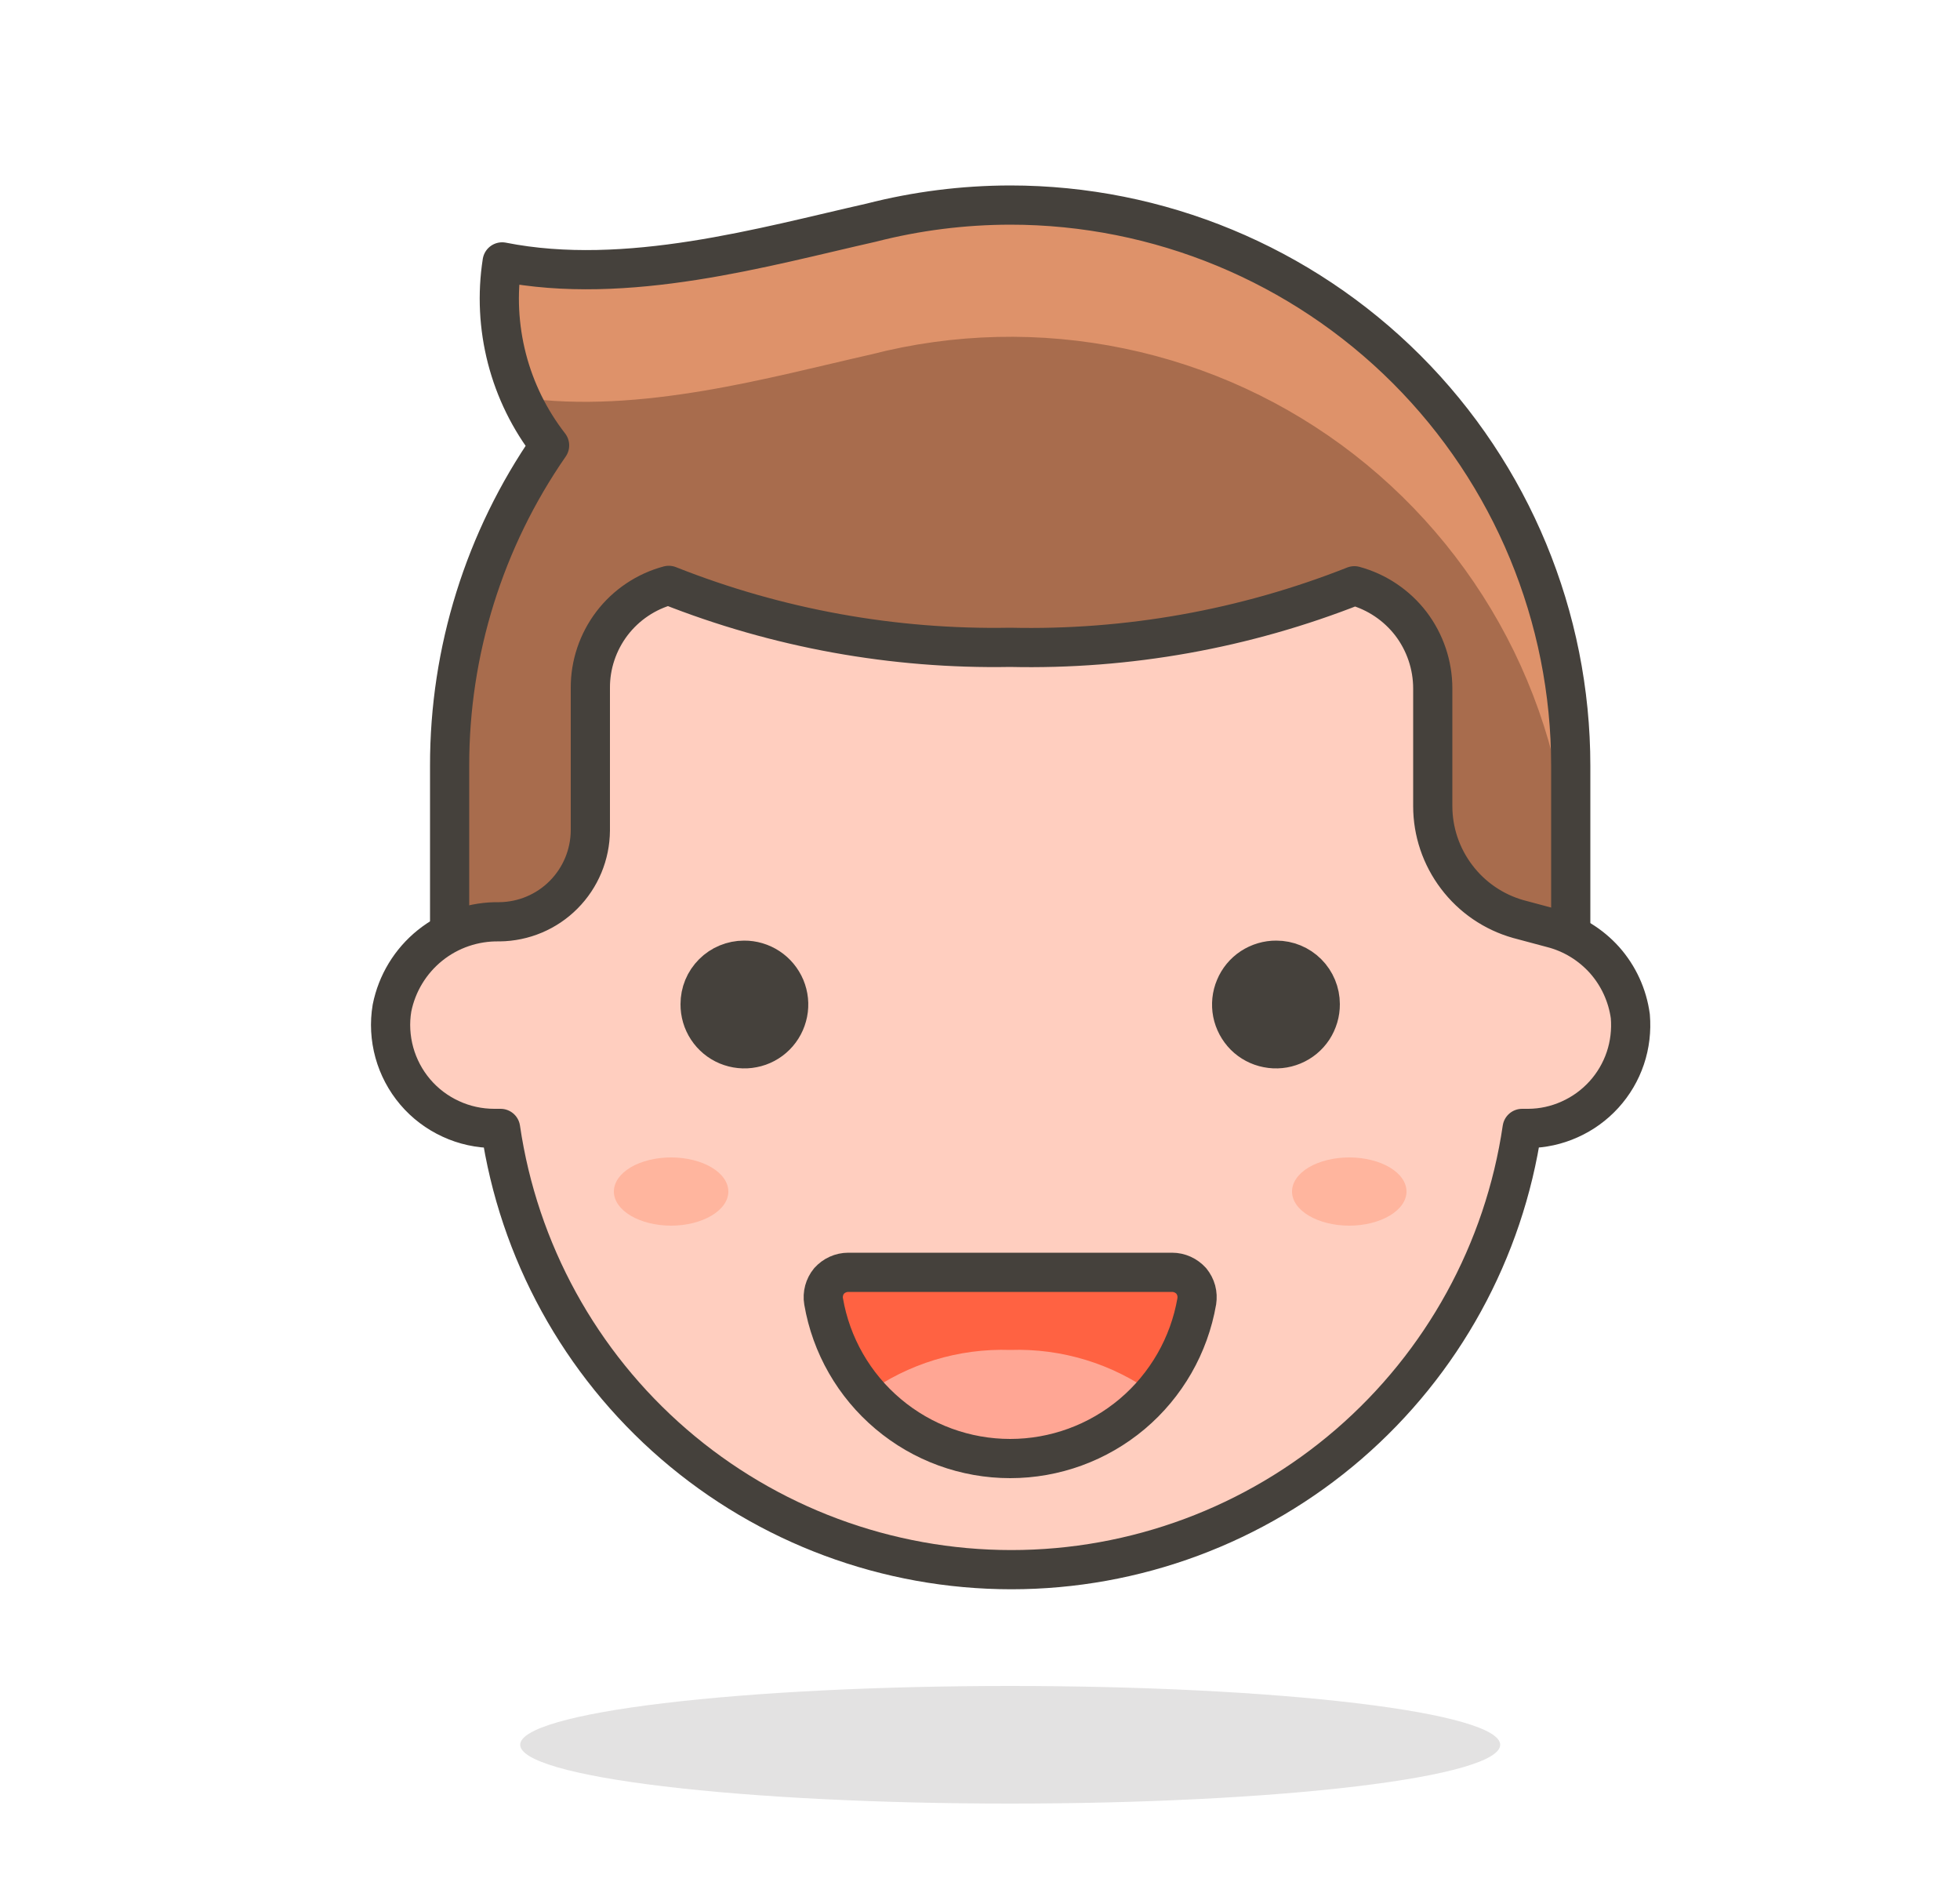 <svg width="25" height="24" viewBox="0 0 25 24" fill="none" xmlns="http://www.w3.org/2000/svg">
<path opacity="0.15" d="M6.635 22.25C6.635 22.449 7.293 22.64 8.465 22.78C9.637 22.921 11.227 23 12.885 23C14.542 23 16.132 22.921 17.304 22.78C18.476 22.64 19.135 22.449 19.135 22.25C19.135 22.051 18.476 21.86 17.304 21.72C16.132 21.579 14.542 21.5 12.885 21.5C11.227 21.5 9.637 21.579 8.465 21.72C7.293 21.86 6.635 22.051 6.635 22.25Z" fill="#45413C"/>
<path d="M12.885 2.615C12.286 2.616 11.69 2.691 11.11 2.84C9.755 3.145 7.995 3.655 6.405 3.34C6.341 3.751 6.362 4.17 6.466 4.573C6.57 4.975 6.755 5.352 7.01 5.68C6.178 6.88 5.733 8.305 5.735 9.765V13.5H20.035V9.765C20.035 7.869 19.282 6.05 17.941 4.709C16.6 3.369 14.781 2.615 12.885 2.615Z" fill="#A86C4D"/>
<path d="M12.885 2.615C12.286 2.616 11.69 2.691 11.11 2.84C9.755 3.145 7.995 3.655 6.405 3.34C6.333 3.928 6.416 4.524 6.645 5.07C8.17 5.285 9.825 4.81 11.11 4.52C12.166 4.248 13.272 4.222 14.34 4.444C15.409 4.665 16.412 5.128 17.274 5.798C18.135 6.468 18.832 7.326 19.311 8.306C19.789 9.287 20.037 10.364 20.035 11.455V9.765C20.035 7.869 19.281 6.05 17.941 4.709C16.6 3.369 14.781 2.615 12.885 2.615Z" fill="#DE926A"/>
<path d="M12.885 2.615C12.286 2.616 11.69 2.691 11.11 2.84C9.755 3.145 7.995 3.655 6.405 3.34C6.341 3.751 6.362 4.17 6.466 4.573C6.57 4.975 6.755 5.352 7.01 5.68C6.178 6.88 5.733 8.305 5.735 9.765V13.5H20.035V9.765C20.035 7.869 19.282 6.05 17.941 4.709C16.6 3.369 14.781 2.615 12.885 2.615Z" stroke="#45413C" stroke-width="0.5" stroke-linecap="round" stroke-linejoin="round"/>
<path d="M20.795 12.96C20.759 12.694 20.645 12.445 20.467 12.244C20.288 12.044 20.054 11.901 19.795 11.835L19.365 11.72C19.051 11.631 18.775 11.442 18.579 11.182C18.382 10.922 18.275 10.606 18.275 10.28V8.78C18.275 8.482 18.177 8.192 17.997 7.955C17.816 7.719 17.562 7.548 17.275 7.47C15.878 8.022 14.386 8.289 12.885 8.255C11.395 8.282 9.915 8.014 8.53 7.465C8.242 7.542 7.987 7.713 7.806 7.95C7.626 8.187 7.528 8.477 7.53 8.775V10.59C7.528 10.898 7.406 11.192 7.189 11.41C6.972 11.629 6.677 11.752 6.37 11.755C6.048 11.749 5.735 11.855 5.485 12.056C5.235 12.257 5.063 12.54 5 12.855C4.968 13.044 4.979 13.238 5.03 13.423C5.081 13.607 5.172 13.779 5.296 13.925C5.42 14.071 5.575 14.188 5.749 14.268C5.923 14.349 6.113 14.39 6.305 14.39H6.385C6.614 15.954 7.399 17.383 8.595 18.416C9.791 19.449 11.319 20.017 12.9 20.017C14.48 20.017 16.008 19.449 17.204 18.416C18.4 17.383 19.185 15.954 19.415 14.39H19.495C19.676 14.389 19.855 14.35 20.021 14.275C20.187 14.201 20.335 14.094 20.458 13.959C20.58 13.825 20.673 13.667 20.731 13.495C20.789 13.323 20.81 13.141 20.795 12.96Z" fill="#FFCEBF" stroke="#45413C" stroke-width="0.5" stroke-linecap="round" stroke-linejoin="round"/>
<path d="M8.93 12.805C8.929 12.917 8.961 13.027 9.023 13.121C9.085 13.215 9.173 13.288 9.276 13.331C9.38 13.374 9.494 13.386 9.604 13.364C9.714 13.343 9.815 13.289 9.894 13.21C9.974 13.13 10.027 13.029 10.049 12.919C10.071 12.809 10.059 12.695 10.016 12.592C9.972 12.488 9.899 12.4 9.805 12.338C9.712 12.277 9.602 12.244 9.49 12.245C9.416 12.245 9.343 12.26 9.275 12.288C9.207 12.316 9.146 12.357 9.094 12.409C9.042 12.461 9 12.523 8.972 12.591C8.944 12.659 8.93 12.732 8.93 12.805ZM16.84 12.805C16.841 12.917 16.808 13.027 16.747 13.121C16.685 13.215 16.597 13.288 16.493 13.331C16.39 13.374 16.276 13.386 16.166 13.364C16.056 13.343 15.954 13.289 15.875 13.21C15.796 13.13 15.742 13.029 15.72 12.919C15.699 12.809 15.71 12.695 15.754 12.592C15.797 12.488 15.87 12.4 15.964 12.338C16.058 12.277 16.168 12.244 16.28 12.245C16.428 12.245 16.571 12.304 16.676 12.409C16.781 12.514 16.84 12.657 16.84 12.805Z" fill="#45413C" stroke="#45413C" stroke-width="0.5" stroke-linecap="round" stroke-linejoin="round"/>
<path d="M10.82 16.225C10.774 16.225 10.728 16.235 10.686 16.254C10.643 16.273 10.606 16.301 10.575 16.335C10.545 16.371 10.524 16.413 10.512 16.457C10.5 16.502 10.497 16.549 10.505 16.595C10.601 17.156 10.893 17.665 11.329 18.032C11.764 18.399 12.315 18.6 12.885 18.6C13.454 18.6 14.005 18.399 14.441 18.032C14.876 17.665 15.168 17.156 15.265 16.595C15.272 16.549 15.27 16.502 15.258 16.457C15.246 16.413 15.224 16.371 15.195 16.335C15.164 16.301 15.126 16.273 15.084 16.254C15.042 16.235 14.996 16.225 14.95 16.225H10.82Z" fill="#FF6242"/>
<path d="M12.885 17.215C12.228 17.193 11.582 17.39 11.05 17.775C11.278 18.037 11.56 18.247 11.877 18.391C12.193 18.535 12.537 18.609 12.885 18.609C13.232 18.609 13.576 18.535 13.893 18.391C14.209 18.247 14.491 18.037 14.72 17.775C14.187 17.39 13.542 17.193 12.885 17.215Z" fill="#FFA694"/>
<path d="M10.82 16.225C10.774 16.225 10.728 16.235 10.686 16.254C10.643 16.273 10.606 16.301 10.575 16.335C10.545 16.371 10.524 16.413 10.512 16.457C10.5 16.502 10.497 16.549 10.505 16.595C10.601 17.156 10.893 17.665 11.329 18.032C11.764 18.399 12.315 18.6 12.885 18.6C13.454 18.6 14.005 18.399 14.441 18.032C14.876 17.665 15.168 17.156 15.265 16.595C15.272 16.549 15.27 16.502 15.258 16.457C15.246 16.413 15.224 16.371 15.195 16.335C15.164 16.301 15.126 16.273 15.084 16.254C15.042 16.235 14.996 16.225 14.95 16.225H10.82Z" stroke="#45413C" stroke-width="0.5" stroke-linecap="round" stroke-linejoin="round"/>
<path d="M7.83 15.195C7.83 15.31 7.907 15.421 8.043 15.502C8.18 15.584 8.366 15.63 8.56 15.63C8.753 15.63 8.939 15.584 9.076 15.502C9.213 15.421 9.29 15.31 9.29 15.195C9.29 15.079 9.213 14.969 9.076 14.887C8.939 14.806 8.753 14.76 8.56 14.76C8.366 14.76 8.18 14.806 8.043 14.887C7.907 14.969 7.83 15.079 7.83 15.195ZM16.48 15.195C16.48 15.31 16.556 15.421 16.693 15.502C16.83 15.584 17.016 15.63 17.21 15.63C17.403 15.63 17.589 15.584 17.726 15.502C17.863 15.421 17.94 15.31 17.94 15.195C17.94 15.079 17.863 14.969 17.726 14.887C17.589 14.806 17.403 14.76 17.21 14.76C17.016 14.76 16.83 14.806 16.693 14.887C16.556 14.969 16.48 15.079 16.48 15.195Z" fill="#FFB59E"/>
</svg>

